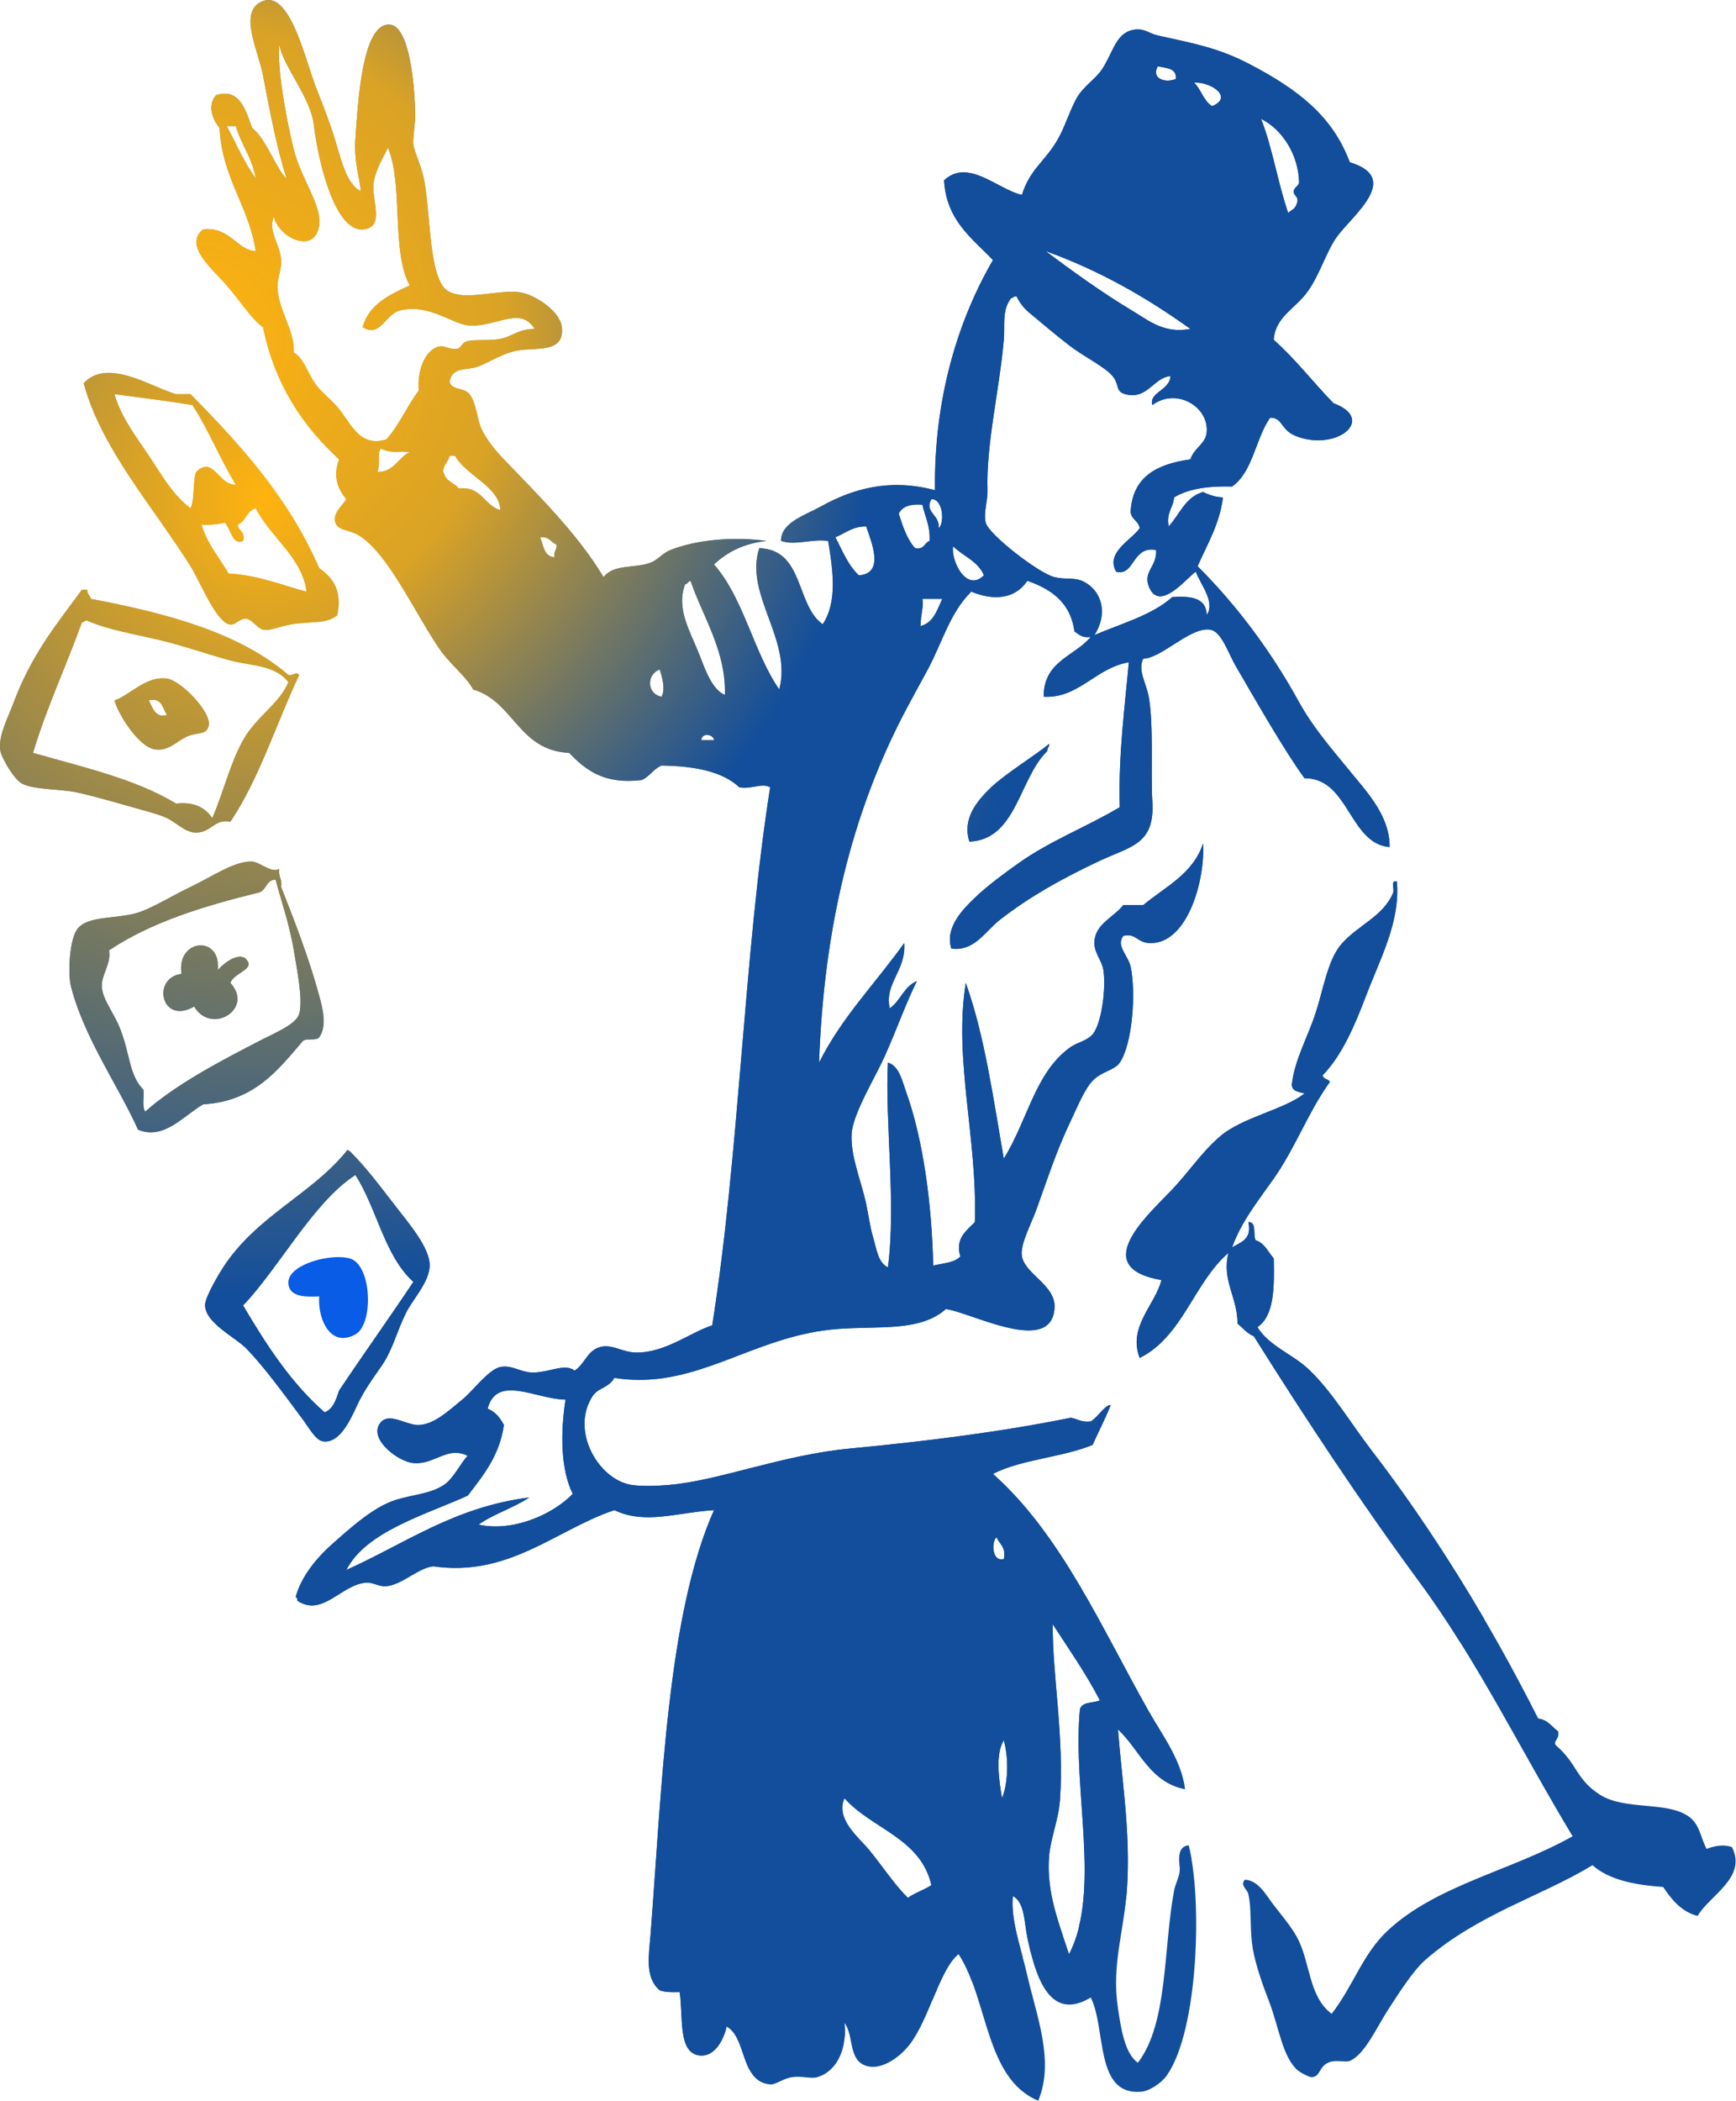 <?xml version="1.0" encoding="UTF-8" standalone="no"?><!DOCTYPE svg PUBLIC "-//W3C//DTD SVG 1.1//EN" "http://www.w3.org/Graphics/SVG/1.1/DTD/svg11.dtd"><svg width="100%" height="100%" viewBox="0 0 1548 1873" version="1.1" xmlns="http://www.w3.org/2000/svg" xmlns:xlink="http://www.w3.org/1999/xlink" xml:space="preserve" xmlns:serif="http://www.serif.com/" style="fill-rule:evenodd;clip-rule:evenodd;stroke-linejoin:round;stroke-miterlimit:2;"><g><path d="M935.49,663.13c-10.238,8.979 -38.671,26.354 -51.667,38.763c-13.483,12.841 -25.879,28.741 -19.392,48.429c42.084,-1.659 44.363,-56.713 69.459,-80.742c-0.217,-2.9 1.987,-3.408 1.6,-6.45Z" style="fill:#124e9c;"/><path d="M273.277,527.464c-17.746,-4.388 -43.133,-14.938 -69.429,-16.163c-8.375,-14.271 -18.954,-26.262 -24.225,-43.621c8.029,0.5 14.825,-0.246 21,-1.612c4.963,5.104 6.763,20.725 16.133,16.179c2.296,-8.75 -4.345,-8.579 -4.812,-14.567c7.417,-2.775 7.883,-12.529 16.137,-14.516c13.042,25.75 41.817,44.27 45.196,74.3Zm-101.725,-166.363c14.521,22.075 24.759,48.442 38.75,71.058c-6.208,0.205 -10.621,-3.887 -14.65,-7.975c-6.171,-6.271 -11.433,-12.537 -20.887,-3.345c-2.963,9.429 -1.009,23.779 -4.859,32.325c-15.912,-11.913 -25.962,-30.138 -37.116,-46.846c-11.075,-16.596 -24.742,-34 -30.7,-54.913c23.204,3.15 46.82,5.942 69.462,9.696Zm-96.917,-19.404c15.821,58.571 61.642,109.587 95.271,163.133c8.038,12.721 21.717,47.559 33.942,51.704c3.2,1.075 5.579,-0.608 8.154,-2.295c2.279,-1.496 4.713,-2.992 8.009,-2.559c4.437,0.588 10.271,8.934 14.533,9.675c6.75,1.213 14.025,-2.896 25.846,-4.821c17.637,-2.854 30.666,0 40.375,-8.066c4.404,-22.167 -3.629,-33.105 -16.163,-42.004c-27.204,-62.7 -70.062,-109.763 -114.696,-155.059l-12.87,0c-22.276,-6.283 -61.18,-32.821 -82.401,-9.708Z" style="fill:url(#_Radial1);"/><path d="M73.023,554.918c2.05,-0.092 2.233,-2.092 4.858,-1.625c17.496,8.079 43.263,12.208 66.217,17.758c20.754,5.042 41.85,12.55 61.367,17.779c18.008,4.854 40.187,3.875 51.666,19.375c-7.833,19.046 -28.683,30.758 -40.375,51.667c-11.779,21.112 -17.283,46.025 -27.458,69.479c-6.217,-8.875 -15.388,-14.754 -32.262,-12.921c-35.834,-21.796 -82.801,-32.437 -127.617,-45.233c12.35,-40.921 29.521,-77.079 43.604,-116.279Zm132.442,177.641c25.733,-38.312 40.762,-87.346 61.362,-130.825c-2.016,-2.112 -3.271,-1.375 -5.062,-0.641c-1.184,0.487 -2.604,0.975 -4.634,0.641c-43.662,-37.6 -107.666,-54.895 -176.041,-67.816c-0.684,-3.071 -3.475,-4.067 -3.209,-8.084l-4.858,0c-23.921,32.529 -44.829,57.642 -61.379,101.775c-5.35,14.267 -13.463,28.959 -11.279,41.971c0.933,5.759 12.025,25.3 19.362,29.071c11.263,5.771 34.125,4.45 50.071,8.067c20.675,4.729 42.254,11.32 59.75,16.15c5.896,1.625 14.054,3.937 19.388,6.483c7.85,3.754 16.475,12.996 25.829,12.921c14.1,-0.142 16.146,-12.471 30.7,-9.713Z" style="fill:url(#_Radial2);"/><path d="M148.936,637.289c-9.401,3.379 -12.967,-5.601 -16.146,-12.938c12.304,-2.604 11.9,7.508 16.146,12.938Zm-46.846,-12.938c2.825,11.492 20.946,40.962 35.554,43.633c12.567,2.284 19.996,-7.416 29.054,-11.308c10.546,-4.558 17.25,-0.883 19.387,-9.692c2.871,-11.854 -24.799,-40.362 -37.149,-42.008c-19.234,-2.575 -33.717,15.467 -46.846,19.375Z" style="fill:url(#_Radial3);"/><path d="M261.985,847.239c3.013,18.116 8.284,43.991 4.842,56.537c-2.45,9.092 -20.696,16.679 -32.283,22.6c-39.475,20.217 -77.85,40.613 -104.996,64.625c-3.1,-3.908 -1.008,-12.983 -1.613,-19.392c-13.033,-13.246 -11.82,-31.887 -21.004,-54.925c-5.675,-14.287 -15.712,-25.891 -16.133,-37.15c-0.417,-10.904 8.442,-20.058 6.454,-32.295c37.042,-24.884 84.288,-39.542 134.054,-51.671c6.484,-2.125 5.863,-11.371 14.517,-11.309c4.404,17.792 12.1,38.454 16.162,62.98Zm-138.891,159.891c23.033,9.638 40.488,-12.533 58.137,-22.6c45.684,-2.762 66.484,-30.429 88.855,-56.521c3.225,-2.687 11.975,0.138 14.516,-3.216c7.325,-10.375 3.042,-25.792 0,-37.179c-8.717,-32.463 -22.725,-68.655 -33.908,-96.9c1.117,-7.059 -2.763,-9.092 -1.625,-16.151c-6.579,4.455 -17.517,-6.091 -24.25,-6.45c-15.417,-0.837 -36.421,13.88 -54.913,22.601c-17.837,8.454 -36.958,20.958 -51.65,24.229c-19.437,4.329 -42.345,1.937 -50.087,14.533c-6.421,10.5 -7.633,39.029 -4.858,50.058c11.608,45.65 42.783,89.438 59.783,127.596Z" style="fill:url(#_Radial4);"/><path d="M1245.62,785.876c-5.85,-1.537 -2.263,6.371 -3.225,9.692c-8.625,21.671 -32.234,29.316 -46.834,46.816c-11.862,14.221 -15.729,40.7 -22.629,61.392c-7.291,21.842 -18.566,41.433 -21.004,62.996c0.046,6.408 6.3,6.608 11.325,8.079c-18.583,14.687 -55.933,21.204 -75.917,38.767c-17.154,15.029 -26.695,30.866 -43.616,48.425c-22.429,23.316 -72.084,68.083 -8.067,79.158c-5.571,22.242 -30.137,41.508 -19.387,69.446c38.437,-19.158 48.208,-66.996 79.154,-93.679c-6.267,24.508 8.187,39.529 8.066,63.012c4.73,3.858 8.392,8.825 14.534,11.292c46.754,74.408 95.241,147.858 146.958,218.05c52.35,70.979 90.65,150.462 137.308,227.725c-54.304,30.667 -121.266,43.45 -164.762,83.996c-22.617,21.091 -30.375,48.8 -50.075,74.3c-20.663,-15.354 -18.892,-45.788 -30.667,-67.846c-5.258,-9.833 -14.191,-20.292 -20.987,-29.088c-6.575,-8.437 -13.617,-22.287 -25.859,-22.612c-4.233,5.4 2.159,8.158 3.23,12.933c2.866,12.813 1.35,26.713 3.241,43.604c1.488,13.404 7.692,32.671 14.534,50.075c9.45,24.042 12.208,50.642 25.841,62.975c2.654,2.421 10.829,6.592 12.892,6.471c7.817,-0.437 6.175,-8.933 14.567,-12.925c3.608,-1.716 8.195,-1.5 12.166,-1.271c2.971,0.163 5.6,0.325 7.209,-0.325c13.308,-5.491 24.35,-30.558 33.908,-45.216c10.329,-15.871 22.708,-35.554 33.937,-45.234c47.188,-40.812 102.796,-56.195 148.571,-83.995c14.567,12.908 37.288,17.637 63.009,19.375c7.57,11.258 15.854,21.825 30.683,25.858c10.642,-18.304 44.408,-34.267 30.696,-61.379c-8.067,-2.838 -15.775,-0.992 -22.629,1.596c-5.367,-9.88 -5.988,-22.059 -16.15,-29.055c-19.884,-13.729 -56.696,-4.991 -79.155,-19.387c-21.25,-13.663 -20.041,-27.538 -38.733,-43.604c-3.679,-3.879 3.538,-5.959 1.6,-12.921c-5.679,-4.017 -9.062,-10.317 -17.746,-11.321c-42.316,-83.921 -92.358,-165.854 -148.604,-239.042c-18.925,-24.629 -35.754,-53.291 -56.542,-72.67c-14.237,-13.321 -34.62,-20.18 -45.2,-37.15c15.08,-10.205 15.125,-35.459 14.534,-61.363c-5.117,-5.662 -7.988,-13.554 -16.163,-16.15c-2.558,-4.996 1.304,-16.379 -6.466,-16.146c3.412,15.775 -6.967,17.792 -14.534,22.6c8.313,-23.296 23.671,-42.112 37.163,-61.362c18.925,-27.038 29.891,-57.209 48.446,-83.996c4.7,-4.659 -4.392,-3.8 -4.859,-8.083c17.192,-17.763 28.45,-43.834 38.784,-71.075c12.345,-32.559 30.587,-65.705 27.454,-101.738Z" style="fill:url(#_Radial5);"/><path d="M161.873,868.255c-26.896,3.338 -18.304,46.104 11.296,29.054c14.887,25.592 53.608,2.467 32.296,-20.987c2.433,-7.817 17.746,-11.308 16.145,-17.775c-5.228,-13.046 -22.383,-0.046 -27.454,6.467c3.538,-31.721 -37.087,-28.355 -32.283,3.241Z" style="fill:url(#_Radial6);"/><path d="M316.915,1047.52c19.125,29.862 25.95,72.042 51.666,95.308c-21.716,32.634 -44.441,64.292 -66.2,96.888c-2.733,8.029 -5.121,16.408 -12.925,19.404c-29.891,-26.092 -51.916,-60.096 -72.7,-95.304c31.442,-32.638 62.855,-92.404 100.159,-116.296Zm-4.855,-21c-1.445,-1.009 -2.899,-1.954 -3.229,-0c-32.012,39.029 -79.854,57.362 -109.82,103.371c-3.167,4.821 -16.425,26.741 -16.179,33.925c0.603,16.021 27.099,28.325 37.179,38.75c15.604,16.22 32.575,39.425 50.075,62.991c5.395,7.292 11.337,18.35 17.741,19.388c14.709,2.354 24.138,-18.104 30.713,-32.296c7.712,-16.692 19.516,-30.946 24.216,-38.779c8.363,-13.854 11.184,-27.067 19.371,-43.588c5.929,-11.945 20.809,-27.437 21.004,-42.004c0.205,-15.608 -17.899,-36.796 -30.696,-53.3c-16.304,-21.046 -26.662,-34.871 -40.375,-48.458Z" style="fill:url(#_Radial7);"/><path d="M830.519,1680.65c-6.45,4.313 -14.763,6.779 -20.983,11.321c-11.93,-11.817 -22.184,-27.533 -33.925,-42.004c-9.942,-12.238 -30.7,-27.654 -22.617,-46.846c24.258,27.425 67.987,35.412 77.525,77.529Zm62.979,-77.529c-2.587,-15.492 -6.283,-39.075 1.613,-51.667c4.283,15.342 4.112,37.767 -1.613,51.667Zm87.238,-87.221c-5.925,2.683 -16.225,1.042 -17.775,8.079c-6.921,71.525 19.141,161.838 -9.68,218.05c-8.066,-24.925 -20.537,-54.216 -17.791,-87.208c1.412,-16.458 8.483,-32.867 9.691,-50.088c3.975,-55.204 -7.037,-113.962 -6.437,-156.666c14.383,22.225 29.554,43.666 41.992,67.833Zm-85.625,-125.958c-11.2,2.795 -10.888,-16.425 -6.45,-19.404c2.512,6.099 8.654,8.595 6.45,19.404Zm-390.83,-142.146c-4.529,29.179 -4.454,62.325 6.45,83.996c-17.246,17.946 -52.675,34.296 -84.012,27.437c13.529,-9.616 31.396,-14.904 45.233,-24.208c-67.316,8.604 -110.629,41.179 -163.121,64.617c17.559,-34.138 68.842,-48.534 108.225,-66.234c13.763,-17.975 28.217,-35.287 32.313,-62.975c-3.383,-6.333 -7.633,-11.787 -14.55,-14.571c8.158,-30.9 42.908,-8.466 69.462,-8.062Zm132.421,-587.925l-11.308,-0c0.187,-6.996 10.829,-5.413 11.308,-0Zm-46.829,-38.733c-13.342,-2.526 -13.433,-20.105 -1.612,-24.23c2,6.067 5.458,17.467 1.612,24.23Zm230.938,-63.009c0.325,-12.158 3.1,-17.466 1.645,-24.212l17.746,-0c-4.625,9.895 -7.741,21.341 -19.391,24.212Zm-174.413,61.379c-11.187,-4.529 -17.233,-21.591 -22.617,-35.521c-8.112,-20.97 -21.079,-40.625 -12.904,-63.008c2.292,-0.387 2.729,-2.654 4.838,-3.212c11.012,32.095 31.891,62.825 30.683,101.741Zm230.983,-106.595c-15.9,15.745 -29.641,-13.621 -27.47,-25.859c8.966,8.813 22.275,13.263 27.47,25.859Zm-381.166,-27.455c0.775,5.104 -2.929,5.709 -1.646,11.309c-9.725,-0.513 -9.833,-10.625 -12.938,-17.779c8.084,-1.038 9.525,4.499 14.584,6.47Zm276.166,-16.146c4.517,13.617 16.909,41.942 -6.479,43.601c-9.587,-8.717 -14.646,-21.934 -20.991,-33.925c8.845,-3.517 15.066,-9.676 27.47,-9.676Zm50.075,-19.391c2.325,10.596 7.163,18.691 6.455,32.325c-4.78,1.675 -4.763,8.175 -12.938,6.437c-7.167,-7.895 -10.875,-19.25 -14.537,-30.679c3.07,-6.625 10.566,-8.842 21.02,-8.083Zm14.517,21.004c1.675,-11.746 -13.217,-14.258 -6.454,-25.829c10.271,-0.838 12.071,21.204 6.454,25.829Zm-427.996,-35.542c-3.65,-5.008 -11.154,-6.091 -12.921,-12.92c-3.445,-5.009 3.863,-10.467 4.855,-16.146l4.837,-0c10.05,17.979 39.896,27.596 40.362,48.458c-14.658,-4.204 -16.287,-21.404 -37.133,-19.392Zm-43.621,-32.291c-10.7,4.933 -13.558,17.666 -29.07,17.746c3.2,-4.871 -0.201,-16.338 3.258,-20.971c6.867,3.262 11.279,3.07 16.2,2.883c2.846,-0.108 5.858,-0.217 9.612,0.342Zm552.405,-124.359c9.583,7.85 22.258,18.892 35.52,29.067c13.992,10.767 31.488,18.833 38.763,27.458c6.375,7.538 2.279,13.696 11.292,16.146c19.75,5.4 25.3,-14.908 40.379,-16.146c-0.421,12.75 -19.546,14.58 -16.146,25.842c21.483,-15.896 50.517,1.488 48.442,24.213c-0.934,10.75 -11.017,13.466 -14.521,24.229c-29.3,4.095 -51.7,15.062 -53.3,46.845c0.621,6.888 7.137,7.913 8.071,14.538c-7.45,10.654 -30.684,21.654 -20.992,38.762c8.383,2.155 11.875,-3.75 16.021,-9.649c4.087,-5.83 8.812,-11.659 19.504,-9.726c1.317,14.534 -11.496,18.863 -6.471,32.296c9.213,24.538 34.592,-8.329 42.008,-12.921c3.659,10.767 17.809,26.805 9.68,38.78c-0.188,-15.45 -13.93,-17.313 -30.7,-16.163c-18.18,16.283 -45.342,23.546 -69.413,33.892c13.621,-21.438 4.621,-41.896 -11.325,-48.429c-7.383,-3.038 -14.425,-0.85 -24.229,-3.238c-14.396,-3.508 -58.775,-38.237 -61.363,-48.462c-2.204,-8.642 1.892,-19.9 1.596,-29.067c-1.287,-41.292 10.504,-88.633 14.534,-134.054c1.212,-13.492 -1.967,-26.013 6.483,-37.15c2.05,-0.075 2.237,-2.063 4.842,-1.596c2.854,5.721 6.575,10.654 11.325,14.533Zm143.729,14.521c-23.546,4.25 -36.45,-7 -51.7,-16.15c-27.534,-16.521 -54.059,-35.816 -77.513,-53.296c48.709,17.496 90.65,41.788 129.213,69.446Zm-851.188,-180.9c4.808,16.738 14.721,28.354 17.779,46.846c-10.083,-14.129 -17.575,-30.883 -25.845,-46.846l8.066,0Zm948.088,50.088c0.079,2.979 -4.604,4.825 -4.854,8.066c-0.292,3.909 4.591,4.467 3.241,9.696c-1.691,6.559 -4.308,6.096 -8.062,9.663c-9.325,-26.742 -13.992,-58.121 -24.246,-83.95c19.667,9.912 33.379,32.683 33.921,56.525Zm-77.542,-67.834c-7.737,-4.637 -9.771,-14.979 -16.129,-21.016c16.333,-0.513 34.929,13.479 16.129,21.016Zm-32.279,-24.241c-9.925,4.066 -22.229,-0.496 -16.15,-11.292c7.354,1.767 16.971,1.35 16.15,11.292Zm-768.804,40.391c4.716,38.654 20.379,97.617 45.212,93.675c17.984,-2.87 6.583,-25.425 8.084,-40.362c1.212,-12.084 9.575,-25.471 12.904,-32.325c13.917,33.504 2.7,92.062 19.391,122.758c-18.037,8.346 -36.22,16.521 -41.987,37.15c15.354,9.709 20.287,-10.95 32.312,-14.55c24.813,-7.446 47.634,11.542 61.375,12.921c8.817,0.892 17.263,-1.133 25.075,-3.158c14.167,-3.671 26.246,-7.342 34.663,6.387c-12.779,-0.142 -19.654,5.846 -27.425,8.063c-11.771,3.429 -26.713,0.483 -33.942,3.258c-3.504,1.35 -4.371,5.908 -8.062,6.438c-3.067,0.45 -5.692,-0.313 -8.209,-1.076c-3.133,-0.95 -6.104,-1.9 -9.554,-0.508c-11.183,4.471 -17.637,21.284 -16.179,38.734c-10.454,13.791 -17.404,31.041 -29.038,43.62c-24.383,7.384 -31.52,-15.095 -43.62,-29.083c-7.1,-8.175 -15.446,-13.792 -21,-22.604c-6.659,-10.5 -9.433,-21.079 -17.78,-25.842c0.992,-19.512 -14.054,-38.112 -14.516,-58.15c-0.204,-8.316 3.75,-16.429 3.225,-24.233c-1.025,-14.733 -12.112,-25.763 -6.488,-38.763c4.238,18.909 36.271,34.205 40.396,8.084c2.825,-17.763 -15.975,-41.2 -22.617,-67.834c-7.241,-29.054 -14.983,-73.229 -12.916,-93.675c3.142,19.096 27.716,46.83 30.696,71.075Zm-24.234,48.442c-9.754,-9.075 -17.37,-34.296 -30.712,-45.217c-5.458,-14.225 -10.579,-36.358 -32.263,-29.066c-7.633,8.933 -3.258,21.683 3.229,29.066c2.326,45.046 25.842,68.875 32.296,109.825c-7.458,0.059 -13.054,-4.871 -19.383,-9.8c-7.05,-5.487 -15.008,-10.975 -27.467,-9.575c-18.195,14.271 8.813,35.863 21.005,50.071c13.4,15.621 21.995,29.921 32.308,37.15c10.538,51.363 35.554,88.234 67.837,117.888c-5.679,14.629 -1.304,26.341 6.45,35.554c-3.704,6.033 -12.349,12.083 -9.712,20.971c2.05,6.875 13.096,6.375 21.004,11.308c25.921,16.179 48.321,66.392 71.075,100.146c10.129,15 24.104,24.85 30.713,37.133c36.516,10.842 40.3,54.463 85.579,56.542c14.566,15.058 30.883,28.342 64.608,24.246c7.258,-2.98 10.513,-9.946 17.775,-12.938c29.163,0.434 54.138,5.088 69.433,19.388c4.709,0.912 9.13,0.183 13.259,-0.542c5.208,-0.921 9.946,-1.837 14.191,0.542c-23.391,147.254 -27.425,327.904 -51.666,479.666c-19.592,6.317 -41.942,24.604 -67.834,24.246c-12.5,-0.171 -21.562,-7.941 -32.308,-4.837c-11.604,3.333 -13.592,15.466 -22.604,20.987c-5.634,-4.45 -13.167,-2.487 -21.804,-0.525c-5.304,1.209 -11.021,2.413 -16.971,2.134c-9.554,-0.43 -17.313,-6.867 -27.459,-4.855c-10.329,2.08 -24.878,21.796 -33.908,29.088c-11.729,9.433 -24.616,22.058 -38.779,22.633c-3.983,0.142 -8.575,-1.391 -13.179,-2.925c-8.8,-2.933 -17.638,-5.866 -22.342,2.925c-7.462,13.9 17.529,32.713 30.679,33.904c7.942,0.721 14.525,-1.887 20.838,-4.495c8.754,-3.617 16.996,-7.234 27.637,-1.967c-5.971,5.904 -12.42,20.037 -21,25.842c-14.241,9.595 -33.087,8.591 -50.091,16.145c-17.434,7.771 -34.742,23.513 -48.425,35.521c-14.55,12.784 -28.604,29.3 -33.938,48.475c1.567,0.029 1.267,1.983 1.642,3.225c22.429,14.904 39.075,-14.583 61.366,-16.133c2.838,-0.213 5.767,0.7 8.705,1.617c3.037,0.945 6.091,1.895 9.07,1.595c14.755,-1.533 27.921,-16.129 41.976,-17.775c67.662,9.925 110.07,-33.029 161.508,-50.07c27.625,13.229 56.058,1.95 88.833,-0c-41.541,93.008 -46.475,247.349 -56.541,377.941c-1.375,17.959 -5.538,38.746 8.1,50.084c4.512,1.908 11.137,1.787 17.775,1.616c3.412,21.467 -1.892,54.184 17.745,56.538c12.255,1.466 20.817,-11.425 24.23,-25.854c18.058,10.004 11.991,49.37 38.745,51.679c4.888,0.421 11.405,-5.238 19.392,-6.463c4.271,-0.662 8.421,-0.296 12.192,0.067c4.008,0.387 7.587,0.779 10.425,-0.067c17.808,-5.321 26.833,-25.687 24.229,-48.441c8.75,10.037 2.496,34.65 20.987,38.741c13.9,3.092 29.488,-9.487 37.15,-19.371c17.467,-22.52 26.805,-67.32 43.621,-80.754c26.588,40.688 23.575,111.004 71.042,130.825c14.704,-35.162 -1.333,-75.075 -9.679,-111.45c-5.771,-25.221 -15.017,-49.408 -12.938,-71.058c10.734,5.675 10.05,23.325 12.938,37.15c6.329,30.167 18.275,76.671 56.525,53.296c13.975,27.921 3.321,87.904 45.233,83.996c7.042,-0.651 17.575,-7.38 22.613,-14.563c28.591,-40.596 31.583,-159.337 19.358,-205.1c-12.283,2.004 -6.792,16.463 -8.063,24.217c-0.87,5.383 -3.816,10.671 -4.841,16.146c-9.679,51.887 -5.396,118.82 -32.296,153.441c-11.85,-8.033 -15.263,-31.846 -17.746,-48.441c-5.908,-39.075 5.446,-68.5 8.038,-106.596c3.333,-48.567 -4.438,-96.096 -8.038,-142.15c19.421,18.258 28.325,47.062 59.738,53.3c-3.334,-25.996 -19.888,-47.529 -32.313,-69.43c-41.65,-73.545 -77.804,-157.337 -138.892,-211.599c25.084,-12.951 61.8,-14.721 88.838,-25.842c5.321,-11.896 11.275,-23.158 16.15,-35.521c-5.154,-0.342 -11.325,10.888 -17.779,14.517c-8.159,1.166 -11.788,-2.184 -17.763,-3.225c-60.108,12.196 -126.108,20.741 -197.046,27.458c-60.058,5.708 -115.279,28.154 -159.891,32.313c-13.188,1.237 -27.517,1.437 -35.538,-0c-29.225,-5.263 -53.958,-48.555 -33.925,-79.146c4.904,-7.463 13.792,-6.854 19.392,-16.142c73.304,11.567 122.742,-37.758 198.671,-43.604c37.446,-2.888 73.912,2.637 96.921,-17.779c22.025,2.729 95.083,42.475 96.883,-1.613c0.808,-19.579 -26.058,-29.362 -29.067,-45.233c-1.954,-10.375 7.754,-27.813 12.934,-41.988c10.254,-28.262 17.575,-51.7 30.666,-79.158c5.696,-11.917 12.271,-28.183 19.392,-35.525c8.358,-8.654 19.558,-9.254 24.212,-16.146c11.513,-16.904 14.567,-62.912 9.709,-85.592c-2.109,-9.787 -13.429,-18.77 -6.467,-27.47c11.775,-2.638 11.867,6.341 24.213,6.466c32.608,0.342 48.741,-54.941 46.845,-88.833c-8.87,27.192 -33.629,38.529 -53.295,54.908l-17.763,0c-9.058,11.296 -24.525,16.521 -25.825,32.313c-0.837,9.85 6.775,16.954 8.05,25.842c2.171,15.141 -1.008,43.17 -8.05,54.9c-4.962,8.233 -14.396,8.404 -22.617,14.545c-30.387,22.725 -36.512,63.179 -58.17,98.53c-9.463,-54.026 -17.125,-109.93 -33.909,-156.667c-11.012,68.158 10.534,138.317 8.067,213.208c-7.663,7.913 -17.746,14.584 -12.892,30.667c-5.146,5.629 -15.587,5.991 -24.241,8.083c-1.196,-55.567 -9.092,-113.096 -24.23,-155.058c-3.258,-9.013 -6.112,-23.142 -16.15,-25.842c-2.683,53.284 7.496,126.004 0,182.513c-9.008,-4.329 -10.25,-17.079 -12.92,-25.842c-3.071,-10.021 -4.25,-20.383 -6.455,-30.7c-4.4,-20.413 -14.3,-43.229 -12.933,-62.979c1.225,-17.709 21,-49.9 29.067,-67.846c11.029,-24.462 19.329,-48.271 29.083,-67.833c-11.525,4.637 -14.596,17.746 -24.212,24.246c-5.009,-22.23 14.8,-33.646 12.904,-58.155c-25.313,35.554 -55.684,66.005 -75.913,106.596c4.25,-122.075 30.096,-222.512 74.3,-308.462c7.246,-14.117 15.359,-28.434 22.617,-42.009c13.342,-24.941 19.575,-50.27 38.767,-69.445c20.675,8.487 39.258,6.358 50.054,-9.696c21.529,7.541 38.608,19.545 42.004,45.216c3.925,2.53 6.887,6.021 14.521,4.842c-14.396,17.358 -42.067,21.467 -42.004,53.313c31.179,1.783 46.22,-25.7 75.941,-30.696c-3.191,36.204 -9.491,83.046 -8.096,129.212c-28.479,17.046 -62.17,29.888 -90.433,50.054c-12.004,8.58 -26.975,19.359 -38.779,30.684c-10.704,10.316 -26.833,26.445 -20.971,45.246c20.446,2.962 30.108,-15.384 43.604,-25.842c25.484,-19.775 53.267,-35.6 87.221,-51.684c28.821,-13.683 50.725,-14.737 48.446,-53.312c-1.571,-26.342 1.333,-67.758 -3.246,-93.662c-2.092,-12.005 -10.158,-23.792 -4.837,-33.938c16.287,-0.233 42.162,-28.7 59.75,-25.846c9.991,1.629 16.054,21.054 22.616,32.329c18.334,31.442 43.338,75.4 61.396,100.125c39.65,-0.308 39.771,58.375 75.9,61.367c0.229,-27.563 -19.871,-48.675 -35.537,-67.833c-16.475,-20.15 -32.825,-38.825 -45.221,-61.363c-24.896,-45.279 -55.113,-85.875 -90.446,-121.15c8.437,-19.541 19.312,-36.667 22.617,-61.362c-6.392,-0.355 -10.984,-1.596 -17.78,-4.854c-15.975,4.499 -20.8,20.133 -30.679,30.699c-2.296,-12.537 4.079,-16.366 4.838,-25.845c12.704,-7.771 30.575,-10.346 51.687,-9.696c18.688,-13.075 20.863,-42.654 33.938,-61.379c11.291,-0.246 9.15,10.675 22.583,16.15c35.929,14.704 72.846,-14.6 33.942,-29.071c-18.088,-18.534 -33.863,-39.338 -53.3,-56.525c1.521,-20.954 19.187,-27.329 30.666,-43.6c10.659,-15.113 16.384,-35.538 25.842,-48.475c14.196,-19.329 57.8,-52.259 11.313,-66.192c-15.73,-42.208 -47.53,-65.5 -88.825,-87.233c-27.95,-14.688 -49.509,-18.538 -82.367,-25.825c-8.592,-1.908 -12.346,-7.154 -22.629,-4.858c-15.125,3.366 -17.45,20.845 -27.454,35.537c-5.68,8.362 -16.771,15 -22.6,25.842c-6.363,11.85 -10.021,24.6 -16.167,35.52c-11.242,20.088 -25.063,26.742 -32.292,50.105c-21.516,-4.779 -48.071,-33.15 -69.462,-12.954c2.171,36.033 25.004,51.454 43.616,71.058c-31.333,53.921 -52.77,123.925 -51.683,205.129c-39.154,-10.379 -71.792,-2.142 -101.758,14.533c-14.271,7.959 -35.767,14.334 -35.521,30.713c7.2,2.446 14.696,1.517 22.633,0.587c6.159,-0.72 12.579,-1.441 19.342,-0.587c4.579,27.191 8.158,54.85 -4.838,74.287c-24.2,-17.25 -16.475,-66.437 -56.529,-67.85c-13.679,40.938 29.6,81.625 17.779,125.971c-23.05,-33.475 -31.645,-81.421 -58.154,-111.437c11.679,-10.934 26.417,-18.784 46.846,-20.971c-28.771,-3.8 -60.854,-1.596 -85.608,8.066c-7.138,2.78 -11.417,8.921 -17.779,11.309c-14.267,5.321 -32.867,0.991 -41.959,12.908c-22.692,-38.129 -57.967,-72.846 -88.833,-104.987c-7.913,-8.221 -14.492,-16.488 -19.388,-25.842c-4.779,-9.104 -4.75,-23.779 -11.325,-32.296c-4.75,-6.187 -16.258,-3.225 -17.745,-11.308c2.483,-13.217 15.57,-9.988 24.216,-12.921c10.484,-3.567 21.479,-11.696 35.517,-14.533c16.429,-3.317 43.017,2.962 40.375,-20.988c-1.517,-14.054 -22.925,-28.046 -35.517,-30.696c-8,-1.683 -18.329,-0.47 -28.75,0.738c-14.191,1.65 -28.562,3.3 -37.487,-2.35c-16.971,-10.796 -15.184,-68.317 -20.988,-98.533c-2.712,-14.117 -8.796,-24.68 -9.696,-32.309c-0.558,-4.717 1.634,-19.717 1.634,-24.216c0.012,-23.125 -4.142,-81.03 -22.634,-82.367c-24.787,-1.779 -28.387,70.067 -30.666,101.741c-1.459,20.196 3.8,34.638 4.837,46.846c-14.162,-7.195 -17.775,-30.866 -25.841,-54.912c-4.421,-13.167 -9.634,-25.996 -14.534,-38.763c-9.462,-24.662 -22.883,-84.987 -46.833,-75.912c-22.908,8.654 -4.138,44.071 -0,66.217c6.204,33.287 12.875,66.466 20.987,92.062Z" style="fill:url(#_Radial8);"/><path d="M237.102,561.576c6.079,-0 12.942,-3.358 23.288,-5.042c17.637,-2.854 30.666,0 40.375,-8.066c4.404,-22.167 -3.629,-33.105 -16.163,-42.004c-27.204,-62.7 -70.062,-109.763 -114.696,-155.059l-12.87,0c-15.742,-4.437 -39.788,-18.996 -60.03,-18.996c-8.4,0 -16.145,2.505 -22.371,9.288c15.821,58.571 61.642,109.587 95.271,163.133c8.038,12.721 21.717,47.559 33.942,51.704c0.7,0.234 1.363,0.338 1.992,0.338c2.258,-0 4.15,-1.317 6.162,-2.633c2.009,-1.317 4.138,-2.634 6.867,-2.634c0.371,0 0.75,0.021 1.142,0.075c4.437,0.588 10.271,8.934 14.533,9.675c0.842,0.154 1.696,0.221 2.558,0.221Zm-9.021,-108.412c13.042,25.75 41.817,44.27 45.196,74.3c-17.746,-4.388 -43.133,-14.938 -69.429,-16.163c-8.375,-14.271 -18.954,-26.262 -24.225,-43.621c1.696,0.108 3.337,0.159 4.929,0.159c5.946,-0 11.2,-0.692 16.071,-1.771c4.346,4.47 6.267,16.996 12.963,17c0.954,-0 2.004,-0.254 3.17,-0.821c2.296,-8.75 -4.345,-8.579 -4.812,-14.567c7.417,-2.775 7.883,-12.529 16.137,-14.516Zm-44.429,-36.963c-2.575,0 -5.454,1.296 -8.887,4.638c-2.963,9.429 -1.009,23.779 -4.859,32.325c-15.912,-11.913 -25.962,-30.138 -37.116,-46.846c-11.075,-16.596 -24.742,-34 -30.7,-54.913c23.204,3.15 46.82,5.942 69.462,9.696c14.521,22.075 24.759,48.442 38.75,71.058c-0.146,0.005 -0.296,0.009 -0.441,0.009c-5.979,-0 -10.275,-3.992 -14.209,-7.984c-3.929,-3.991 -7.491,-7.983 -12,-7.983Z" style="fill:url(#_Radial9);"/><path d="M174.648,742.272l0.117,-0c12.683,-0.129 15.612,-10.113 26.662,-10.113c1.234,0 2.571,0.125 4.038,0.4c25.733,-38.312 40.762,-87.346 61.362,-130.825c-0.991,-1.037 -1.8,-1.387 -2.575,-1.387c-0.804,-0 -1.575,0.375 -2.487,0.746c-0.913,0.375 -1.963,0.75 -3.325,0.75c-0.409,-0 -0.842,-0.034 -1.309,-0.109c-43.662,-37.6 -107.666,-54.895 -176.041,-67.816c-0.684,-3.071 -3.475,-4.067 -3.209,-8.084l-4.858,0c-23.921,32.529 -44.829,57.642 -61.379,101.775c-5.35,14.267 -13.463,28.959 -11.279,41.971c0.933,5.759 12.025,25.3 19.362,29.071c11.263,5.771 34.125,4.45 50.071,8.067c20.675,4.729 42.254,11.32 59.75,16.15c5.896,1.625 14.054,3.937 19.388,6.483c7.816,3.737 16.404,12.921 25.712,12.921Zm-97.512,-189.05c0.224,-0 0.47,0.021 0.745,0.071c17.496,8.079 43.263,12.208 66.217,17.758c20.754,5.042 41.85,12.55 61.367,17.779c18.008,4.854 40.187,3.875 51.666,19.375c-7.833,19.046 -28.683,30.758 -40.375,51.667c-11.779,21.112 -17.283,46.025 -27.458,69.479c-5.45,-7.779 -13.167,-13.258 -26.358,-13.258c-1.859,-0 -3.821,0.108 -5.904,0.337c-35.834,-21.796 -82.801,-32.437 -127.617,-45.233c12.35,-40.921 29.521,-77.079 43.604,-116.279c1.838,-0.084 2.175,-1.696 4.113,-1.696Z" style="fill:url(#_Radial10);"/><path d="M141.377,668.33c10.384,0 17.196,-8.162 25.321,-11.654c10.546,-4.558 17.25,-0.883 19.387,-9.692c2.871,-11.854 -24.799,-40.362 -37.149,-42.008c-1.271,-0.171 -2.525,-0.25 -3.755,-0.25c-17.391,0 -30.833,15.975 -43.091,19.625c2.825,11.492 20.946,40.962 35.554,43.633c1.296,0.238 2.537,0.346 3.733,0.346Zm-4.941,-44.4c8.625,0 8.725,8.529 12.5,13.359c-1.405,0.504 -2.68,0.733 -3.838,0.733c-6.617,-0 -9.604,-7.429 -12.308,-13.671c1.366,-0.287 2.571,-0.421 3.646,-0.421Z" style="fill:url(#_Radial11);"/><path d="M864.431,750.322c42.084,-1.659 44.363,-56.713 69.459,-80.742c-0.217,-2.9 1.987,-3.408 1.6,-6.45c-10.238,8.979 -38.671,26.354 -51.667,38.763c-13.483,12.841 -25.879,28.741 -19.392,48.429Z" style="fill:url(#_Radial12);"/><path d="M134.506,1009.5c17.63,0 32.109,-16.637 46.725,-24.975c45.684,-2.762 66.484,-30.429 88.855,-56.521c3.225,-2.687 11.975,0.138 14.516,-3.216c7.325,-10.375 3.042,-25.792 0,-37.179c-8.717,-32.463 -22.725,-68.655 -33.908,-96.9c1.117,-7.059 -2.763,-9.092 -1.625,-16.151c-1.146,0.776 -2.421,1.096 -3.784,1.096c-6.47,0 -14.899,-7.25 -20.466,-7.546c-0.421,-0.024 -0.85,-0.033 -1.283,-0.033c-15.284,0 -35.642,14.154 -53.63,22.634c-17.837,8.454 -36.958,20.958 -51.65,24.229c-19.437,4.329 -42.345,1.937 -50.087,14.533c-6.421,10.5 -7.633,39.029 -4.858,50.058c11.608,45.65 42.783,89.438 59.783,127.596c3.958,1.658 7.754,2.375 11.412,2.375Zm111.23,-225.246l0.087,0c4.404,17.792 12.1,38.454 16.162,62.98c3.013,18.116 8.284,43.991 4.842,56.537c-2.45,9.092 -20.696,16.679 -32.283,22.6c-39.475,20.217 -77.85,40.613 -104.996,64.625c-3.1,-3.908 -1.008,-12.983 -1.613,-19.392c-13.033,-13.246 -11.82,-31.887 -21.004,-54.925c-5.675,-14.287 -15.712,-25.891 -16.133,-37.15c-0.417,-10.904 8.442,-20.058 6.454,-32.295c37.042,-24.884 84.288,-39.542 134.054,-51.671c6.459,-2.117 5.867,-11.309 14.43,-11.309Z" style="fill:url(#_Radial13);"/><path d="M1302.32,1464.56c7.154,-6.937 14.237,-13.937 21.262,-21.004c-30.679,-52.608 -64.341,-103.391 -100.579,-150.546c-18.925,-24.629 -35.754,-53.291 -56.542,-72.67c-14.237,-13.321 -34.62,-20.18 -45.2,-37.15c15.08,-10.205 15.125,-35.459 14.534,-61.363c-5.117,-5.662 -7.988,-13.554 -16.163,-16.15c-2.533,-4.946 1.225,-16.15 -6.237,-16.15c-0.075,0 -0.15,0 -0.229,0.004c3.412,15.775 -6.967,17.792 -14.534,22.6c8.313,-23.296 23.671,-42.112 37.163,-61.362c18.925,-27.038 29.891,-57.209 48.446,-83.996c4.7,-4.659 -4.392,-3.8 -4.859,-8.083c17.192,-17.763 28.45,-43.834 38.784,-71.075c12.345,-32.559 30.587,-65.705 27.454,-101.738c-0.509,-0.133 -0.946,-0.196 -1.321,-0.196c-3.942,0 -1.025,6.858 -1.904,9.888c-8.625,21.671 -32.234,29.316 -46.834,46.816c-11.862,14.221 -15.729,40.7 -22.629,61.392c-7.291,21.842 -18.566,41.433 -21.004,62.996c0.046,6.408 6.3,6.608 11.325,8.079c-18.583,14.687 -55.933,21.204 -75.917,38.767c-17.154,15.029 -26.695,30.866 -43.616,48.425c-22.429,23.316 -72.084,68.083 -8.067,79.158c-5.571,22.242 -30.137,41.508 -19.387,69.446c38.437,-19.158 48.208,-66.996 79.154,-93.679c-6.267,24.508 8.187,39.529 8.066,63.012c4.73,3.858 8.392,8.825 14.534,11.292c46.754,74.408 95.241,147.858 146.958,218.05c13.221,17.925 25.55,36.4 37.342,55.237Z" style="fill:url(#_Radial14);"/><path d="M191.423,908.509c14.896,0 28.738,-16.016 14.042,-32.187c2.433,-7.817 17.746,-11.308 16.145,-17.775c-1.624,-4.054 -4.403,-5.596 -7.608,-5.596c-7.117,0 -16.35,7.575 -19.846,12.063c1.675,-15.034 -6.57,-22.188 -15.195,-22.188c-9.576,-0 -19.617,8.808 -17.088,25.429c-22.454,2.788 -20.171,33.05 -1.583,33.054c3.675,0 7.991,-1.183 12.879,-4c4.621,7.946 11.546,11.196 18.254,11.2Z" style="fill:url(#_Radial15);"/><path d="M290.14,1285.13c13.396,0 22.179,-19.05 28.4,-32.483c7.712,-16.692 19.516,-30.946 24.216,-38.779c8.363,-13.854 11.184,-27.067 19.371,-43.588c5.929,-11.945 20.809,-27.437 21.004,-42.004c0.205,-15.608 -17.899,-36.796 -30.696,-53.3c-16.304,-21.046 -26.662,-34.871 -40.375,-48.458c-0.829,-0.579 -1.666,-1.138 -2.287,-1.138c-0.458,0 -0.8,0.309 -0.942,1.138c-32.012,39.029 -79.854,57.362 -109.82,103.371c-3.167,4.821 -16.425,26.741 -16.179,33.925c0.603,16.021 27.099,28.325 37.179,38.75c15.604,16.22 32.575,39.425 50.075,62.991c5.395,7.292 11.337,18.35 17.741,19.388c0.788,0.125 1.559,0.187 2.313,0.187Zm26.775,-237.612c19.125,29.862 25.95,72.042 51.666,95.308c-21.716,32.634 -44.441,64.292 -66.2,96.888c-2.733,8.029 -5.121,16.408 -12.925,19.404c-29.891,-26.092 -51.916,-60.096 -72.7,-95.304c31.442,-32.638 62.855,-92.404 100.159,-116.296Z" style="fill:url(#_Radial16);"/><path d="M668.173,1844.91c28.721,-9.17 57.133,-19.137 85.133,-29.841c0.242,-3.771 0.142,-7.679 -0.312,-11.654c2.254,2.583 3.512,6.141 4.454,10.058c25.033,-9.646 49.754,-19.9 74.171,-30.746c7.167,-17.079 14.062,-33.45 23.133,-40.696c4.821,7.379 8.667,15.729 12.021,24.579c15.129,-7.158 30.188,-14.575 45.054,-22.183c-5.091,-19.079 -10.258,-37.337 -8.65,-54.079c10.734,5.675 10.05,23.325 12.938,37.15c0.871,4.158 1.85,8.629 2.991,13.179c9.609,-4.979 19.105,-10.021 28.6,-15.187c-7.12,-21.05 -14.375,-44.713 -12.216,-70.667c1.412,-16.458 8.483,-32.867 9.691,-50.088c3.975,-55.204 -7.037,-113.962 -6.437,-156.666c14.383,22.225 29.554,43.666 41.992,67.833c-5.925,2.683 -16.225,1.042 -17.775,8.079c-5.984,61.871 12.704,137.792 -0.792,193.546c14.112,-7.867 28.096,-15.933 41.942,-24.204c0.329,-3.092 0.608,-6.229 0.825,-9.429c3.333,-48.567 -4.438,-96.096 -8.038,-142.15c19.421,18.258 28.325,47.062 59.738,53.3c-3.334,-25.996 -19.888,-47.529 -32.313,-69.43c-41.65,-73.545 -77.804,-157.337 -138.892,-211.599c25.084,-12.951 61.8,-14.721 88.838,-25.842c5.321,-11.896 11.275,-23.158 16.15,-35.521c-0.079,-0.004 -0.158,-0.008 -0.233,-0.008c-5.105,-0 -11.192,10.95 -17.546,14.525c-1.179,0.171 -2.267,0.246 -3.279,0.246c-5.98,-0 -9.375,-2.58 -14.484,-3.471c-60.108,12.196 -126.108,20.741 -197.046,27.458c-60.058,5.708 -115.279,28.154 -159.891,32.313c-6.838,0.641 -13.984,1.004 -20.4,1.004c-5.954,-0 -11.279,-0.313 -15.138,-1.004c-29.225,-5.263 -53.958,-48.555 -33.925,-79.146c4.904,-7.463 13.792,-6.854 19.392,-16.142c7.646,1.204 15.033,1.75 22.217,1.75c61.691,-0 108.445,-40.117 176.454,-45.354c37.446,-2.888 73.912,2.637 96.921,-17.779c14.258,1.766 49.916,19.05 73.77,19.05c12.988,-0 22.48,-5.121 23.113,-20.663c0.808,-19.579 -26.058,-29.362 -29.067,-45.233c-1.954,-10.375 7.754,-27.813 12.934,-41.988c10.254,-28.262 17.575,-51.7 30.666,-79.158c5.696,-11.917 12.271,-28.183 19.392,-35.525c8.358,-8.654 19.558,-9.254 24.212,-16.146c11.513,-16.904 14.567,-62.912 9.709,-85.592c-2.109,-9.787 -13.429,-18.77 -6.467,-27.47c1.508,-0.338 2.821,-0.488 3.996,-0.488c8.004,0 9.45,6.846 20.217,6.954c0.1,0.005 0.2,0.005 0.3,0.005c32.408,-0 48.433,-55.05 46.545,-88.838c-8.87,27.192 -33.629,38.529 -53.295,54.908l-17.763,0c-9.058,11.296 -24.525,16.521 -25.825,32.313c-0.837,9.85 6.775,16.954 8.05,25.842c2.171,15.141 -1.008,43.17 -8.05,54.9c-4.962,8.233 -14.396,8.404 -22.617,14.545c-30.387,22.725 -36.512,63.179 -58.17,98.53c-9.463,-54.026 -17.125,-109.93 -33.909,-156.667c-11.012,68.158 10.534,138.317 8.067,213.208c-7.663,7.913 -17.746,14.584 -12.892,30.667c-5.146,5.629 -15.587,5.991 -24.241,8.083c-1.196,-55.567 -9.092,-113.096 -24.23,-155.058c-3.258,-9.013 -6.112,-23.142 -16.15,-25.842c-2.683,53.284 7.496,126.004 0,182.513c-9.008,-4.329 -10.25,-17.079 -12.92,-25.842c-3.071,-10.021 -4.25,-20.383 -6.455,-30.7c-4.4,-20.413 -14.3,-43.229 -12.933,-62.979c1.225,-17.709 21,-49.9 29.067,-67.846c11.029,-24.462 19.329,-48.271 29.083,-67.833c-11.525,4.637 -14.596,17.746 -24.212,24.246c-5.009,-22.23 14.8,-33.646 12.904,-58.155c-25.313,35.554 -55.684,66.005 -75.913,106.596c4.25,-122.075 30.096,-222.512 74.3,-308.462c7.246,-14.117 15.359,-28.434 22.617,-42.009c13.342,-24.941 19.575,-50.27 38.767,-69.445c7.804,3.204 15.312,4.895 22.216,4.895c11.384,0 21.117,-4.595 27.838,-14.591c21.529,7.541 38.608,19.545 42.004,45.216c3.387,2.184 6.054,5.08 11.621,5.08c0.887,-0 1.85,-0.076 2.9,-0.238c-14.396,17.358 -42.067,21.467 -42.004,53.313c0.975,0.054 1.941,0.083 2.883,0.083c29.254,0.004 44.271,-25.942 73.058,-30.779c-3.191,36.204 -9.491,83.046 -8.096,129.212c-28.479,17.046 -62.17,29.888 -90.433,50.054c-12.004,8.58 -26.975,19.359 -38.779,30.684c-10.704,10.316 -26.833,26.445 -20.971,45.246c1.496,0.216 2.933,0.32 4.321,0.32c17.562,0 26.775,-16.47 39.283,-26.162c25.484,-19.775 53.267,-35.6 87.221,-51.684c28.821,-13.683 50.725,-14.737 48.446,-53.312c-1.571,-26.342 1.333,-67.758 -3.246,-93.662c-2.092,-12.005 -10.158,-23.792 -4.837,-33.938c15.508,-0.221 39.712,-26.046 57.179,-26.046c0.875,0 1.733,0.067 2.571,0.2c9.991,1.629 16.054,21.054 22.616,32.329c18.334,31.442 43.338,75.4 61.396,100.125l0.313,0c39.337,0 39.554,58.384 75.587,61.367c0.229,-27.563 -19.871,-48.675 -35.537,-67.833c-16.475,-20.15 -32.825,-38.825 -45.221,-61.363c-24.896,-45.279 -55.113,-85.875 -90.446,-121.15c8.437,-19.541 19.312,-36.667 22.617,-61.362c-6.392,-0.355 -10.984,-1.596 -17.78,-4.854c-15.975,4.499 -20.8,20.133 -30.679,30.699c-2.296,-12.537 4.079,-16.366 4.838,-25.845c11.462,-7.009 27.125,-9.792 45.579,-9.792c2.004,0 4.037,0.033 6.108,0.096c18.688,-13.075 20.863,-42.654 33.938,-61.379c0.125,-0 0.25,-0.005 0.375,-0.005c10.871,0 8.925,10.738 22.208,16.155c6.883,2.816 13.808,4.016 20.225,4.021c27.071,-0 45.167,-21.392 13.717,-33.092c-18.088,-18.534 -33.863,-39.338 -53.3,-56.525c1.521,-20.954 19.187,-27.329 30.666,-43.6c10.659,-15.113 16.384,-35.538 25.842,-48.475c14.196,-19.329 57.8,-52.259 11.313,-66.192c-15.73,-42.208 -47.53,-65.5 -88.825,-87.233c-27.95,-14.688 -49.509,-18.538 -82.367,-25.825c-7.096,-1.579 -10.892,-5.429 -17.792,-5.429c-1.454,-0 -3.046,0.171 -4.837,0.571c-15.125,3.366 -17.45,20.845 -27.454,35.537c-5.68,8.362 -16.771,15 -22.6,25.842c-6.363,11.85 -10.021,24.6 -16.167,35.52c-11.242,20.088 -25.063,26.742 -32.292,50.105c-15.987,-3.55 -34.758,-20.125 -52.121,-20.125c-6.008,-0 -11.845,1.979 -17.341,7.171c2.171,36.033 25.004,51.454 43.616,71.058c-31.333,53.921 -52.77,123.925 -51.683,205.129c-11.9,-3.154 -23.204,-4.592 -34.008,-4.592c-24.742,0 -46.892,7.517 -67.75,19.125c-14.271,7.959 -35.767,14.334 -35.521,30.713c3.425,1.162 6.912,1.562 10.483,1.562c3.942,0 7.988,-0.487 12.15,-0.975c4.167,-0.487 8.454,-0.975 12.884,-0.975c2.12,0 4.27,0.113 6.458,0.388c4.579,27.191 8.158,54.85 -4.838,74.287c-24.2,-17.25 -16.475,-66.437 -56.529,-67.85c-13.679,40.938 29.6,81.625 17.779,125.971c-23.05,-33.475 -31.645,-81.421 -58.154,-111.437c11.679,-10.934 26.417,-18.784 46.846,-20.971c-8.779,-1.158 -17.871,-1.759 -26.967,-1.759c-20.704,0 -41.441,3.113 -58.641,9.825c-7.138,2.78 -11.417,8.921 -17.779,11.309c-14.267,5.321 -32.867,0.991 -41.959,12.908c-22.692,-38.129 -57.967,-72.846 -88.833,-104.987c-7.913,-8.221 -14.492,-16.488 -19.388,-25.842c-4.779,-9.104 -4.75,-23.779 -11.325,-32.296c-4.75,-6.187 -16.258,-3.225 -17.745,-11.308c2.483,-13.217 15.57,-9.988 24.216,-12.921c10.484,-3.567 21.479,-11.696 35.517,-14.533c16.429,-3.317 43.017,2.962 40.375,-20.988c-1.517,-14.054 -22.925,-28.046 -35.517,-30.696c-2.825,-0.595 -5.937,-0.829 -9.241,-0.829c-6.063,0 -12.763,0.783 -19.509,1.567c-6.746,0.783 -13.529,1.571 -19.75,1.571c-6.87,-0 -13.054,-0.959 -17.737,-3.921c-16.971,-10.796 -15.184,-68.317 -20.988,-98.533c-2.712,-14.117 -8.796,-24.68 -9.696,-32.309c-0.558,-4.717 1.634,-19.717 1.634,-24.216c0.012,-23.125 -4.142,-81.03 -22.634,-82.367c-0.304,-0.021 -0.604,-0.029 -0.9,-0.029c-23.975,-0 -27.516,70.483 -29.766,101.77c-1.459,20.196 3.8,34.638 4.837,46.846c-14.162,-7.195 -17.775,-30.866 -25.841,-54.912c-4.421,-13.167 -9.634,-25.996 -14.534,-38.763c-8.808,-22.958 -21.054,-76.833 -42.025,-76.833c-1.554,-0 -3.154,0.296 -4.808,0.921c-22.908,8.654 -4.138,44.071 -0,66.217c6.204,33.287 12.875,66.466 20.987,92.062c-9.754,-9.075 -17.37,-34.296 -30.712,-45.217c-4.721,-12.295 -9.183,-30.504 -24.317,-30.504c-2.371,0 -5.004,0.45 -7.946,1.438c-7.633,8.933 -3.258,21.683 3.229,29.066c2.326,45.046 25.842,68.875 32.296,109.825l-0.133,0c-7.392,0 -12.958,-4.9 -19.25,-9.8c-6.292,-4.9 -13.312,-9.796 -23.608,-9.796c-1.238,0 -2.521,0.071 -3.859,0.221c-18.195,14.271 8.813,35.863 21.005,50.071c13.4,15.621 21.995,29.921 32.308,37.15c10.538,51.363 35.554,88.234 67.837,117.888c-5.679,14.629 -1.304,26.341 6.45,35.554c-3.704,6.033 -12.349,12.083 -9.712,20.971c2.05,6.875 13.096,6.375 21.004,11.308c25.921,16.179 48.321,66.392 71.075,100.146c10.129,15 24.104,24.85 30.713,37.133c36.516,10.842 40.3,54.463 85.579,56.542c12.75,13.179 26.837,24.996 52.758,24.996c3.7,-0 7.638,-0.242 11.85,-0.75c7.258,-2.98 10.513,-9.946 17.775,-12.938c29.163,0.434 54.138,5.088 69.433,19.388c1.571,0.304 3.113,0.425 4.617,0.425c3.013,-0 5.892,-0.484 8.642,-0.967c2.746,-0.483 5.362,-0.971 7.846,-0.971c2.225,0 4.341,0.388 6.345,1.513c-23.391,147.254 -27.425,327.904 -51.666,479.666c-19.4,6.255 -41.513,24.25 -67.084,24.25c-0.25,0 -0.5,0 -0.75,-0.004c-10.425,-0.141 -18.458,-5.571 -27.07,-5.571c-1.717,0 -3.455,0.217 -5.238,0.734c-11.604,3.333 -13.592,15.466 -22.604,20.987c-2.513,-1.987 -5.408,-2.696 -8.608,-2.696c-3.975,0 -8.417,1.088 -13.196,2.171c-4.784,1.088 -9.896,2.175 -15.225,2.175c-0.58,0 -1.159,-0.012 -1.746,-0.041c-8.271,-0.371 -15.192,-5.242 -23.479,-5.242c-1.292,-0 -2.613,0.116 -3.98,0.387c-10.329,2.08 -24.878,21.796 -33.908,29.088c-11.729,9.433 -24.616,22.058 -38.779,22.633c-0.175,0.004 -0.35,0.009 -0.525,0.009c-3.862,-0 -8.254,-1.467 -12.654,-2.934c-4.4,-1.466 -8.813,-2.933 -12.708,-2.933c-3.901,-0 -7.284,1.462 -9.634,5.858c-7.462,13.9 17.529,32.713 30.679,33.904c0.913,0.084 1.805,0.121 2.684,0.121c6.766,0 12.562,-2.308 18.154,-4.616c5.583,-2.309 10.962,-4.617 16.887,-4.617c3.363,-0 6.9,0.742 10.75,2.65c-5.971,5.904 -12.42,20.037 -21,25.842c-14.241,9.595 -33.087,8.591 -50.091,16.145c-17.434,7.771 -34.742,23.513 -48.425,35.521c-14.55,12.784 -28.604,29.3 -33.938,48.475c1.567,0.029 1.267,1.983 1.642,3.225c4.504,2.992 8.771,4.196 12.9,4.196c16.437,0 30.65,-19.088 48.466,-20.329c0.284,-0.021 0.567,-0.029 0.851,-0.029c2.571,-0 5.208,0.82 7.854,1.646c2.65,0.825 5.308,1.65 7.916,1.65c0.388,-0 0.771,-0.017 1.154,-0.055c14.755,-1.533 27.921,-16.129 41.976,-17.775c6.866,1.009 13.479,1.471 19.862,1.471c56.504,0 95.429,-36.229 141.646,-51.541c9.908,4.745 19.925,6.337 30.208,6.337c18.379,-0 37.604,-5.087 58.625,-6.337c-41.541,93.008 -46.475,247.349 -56.541,377.941c-1.375,17.959 -5.538,38.746 8.1,50.084c3.291,1.391 7.712,1.704 12.441,1.704c1.75,-0 3.542,-0.042 5.334,-0.088c3.412,21.467 -1.892,54.184 17.745,56.538c0.638,0.079 1.267,0.112 1.888,0.112c11.246,0.009 19.108,-12.291 22.342,-25.966c11.675,6.466 13.266,25.204 20.162,38.27Zm84.821,-241.787c24.258,27.425 67.987,35.412 77.525,77.529c-6.45,4.313 -14.763,6.779 -20.983,11.321c-11.93,-11.817 -22.184,-27.533 -33.925,-42.004c-9.942,-12.238 -30.7,-27.654 -22.617,-46.846Zm142.117,-51.667c4.283,15.342 4.112,37.767 -1.613,51.667c-2.587,-15.492 -6.283,-39.075 1.613,-51.667Zm-423.159,-216.433c-67.316,8.604 -110.629,41.179 -163.121,64.617c17.559,-34.138 68.842,-48.534 108.225,-66.234c13.763,-17.975 28.217,-35.287 32.313,-62.975c-3.383,-6.333 -7.633,-11.787 -14.55,-14.571c3.312,-12.554 11.021,-16.304 20.783,-16.304c14.267,0 32.913,8.004 48.679,8.242c-4.529,29.179 -4.454,62.325 6.45,83.996c-14.495,15.079 -41.829,29.033 -68.787,29.033c-5.117,0 -10.221,-0.5 -15.225,-1.596c13.529,-9.616 31.396,-14.904 45.233,-24.208Zm416.709,35.517c2.512,6.099 8.654,8.595 6.45,19.404c-0.755,0.187 -1.459,0.279 -2.109,0.279c-9.029,-0 -8.479,-16.904 -4.341,-19.683Zm-258.242,-715.338c2.904,-0 6.029,1.792 6.283,4.671l-11.308,-0c0.087,-3.279 2.471,-4.671 5.025,-4.671Zm-42.158,-58.292c2,6.067 5.458,17.467 1.612,24.23c-13.342,-2.526 -13.433,-20.105 -1.612,-24.23Zm27.454,-79.141c11.012,32.095 31.891,62.825 30.683,101.741c-11.187,-4.529 -17.233,-21.591 -22.617,-35.521c-8.112,-20.97 -21.079,-40.625 -12.904,-63.008c2.292,-0.387 2.729,-2.654 4.838,-3.212Zm360.183,48.429c13.621,-21.438 4.621,-41.896 -11.325,-48.429c-7.383,-3.038 -14.425,-0.85 -24.229,-3.238c-14.396,-3.508 -58.775,-38.237 -61.363,-48.462c-2.204,-8.642 1.892,-19.9 1.596,-29.067c-1.287,-41.292 10.504,-88.633 14.534,-134.054c1.212,-13.492 -1.967,-26.013 6.483,-37.15c1.833,-0.067 2.175,-1.667 4.1,-1.667c0.225,0 0.471,0.021 0.742,0.071c2.854,5.721 6.575,10.654 11.325,14.533c9.583,7.85 22.258,18.892 35.52,29.067c13.992,10.767 31.488,18.833 38.763,27.458c6.375,7.538 2.279,13.696 11.292,16.146c2.308,0.633 4.425,0.913 6.383,0.913c14.796,-0 20.679,-15.963 33.996,-17.059c-0.421,12.75 -19.546,14.58 -16.146,25.842c5.783,-4.279 12.117,-6.146 18.242,-6.146c16.62,0 31.716,13.754 30.2,30.359c-0.934,10.75 -11.017,13.466 -14.521,24.229c-29.3,4.095 -51.7,15.062 -53.3,46.845c0.621,6.888 7.137,7.913 8.071,14.538c-7.45,10.654 -30.684,21.654 -20.992,38.762c1.208,0.309 2.312,0.455 3.333,0.455c6.071,-0 9.142,-5.054 12.688,-10.104c3.541,-5.05 7.562,-10.105 15.529,-10.105c1.225,0 2.546,0.121 3.975,0.379c1.317,14.534 -11.496,18.863 -6.471,32.296c2.458,6.55 6.071,9.009 10.183,9.009c11.296,-0 26.388,-18.563 31.825,-21.93c3.659,10.767 17.809,26.805 9.68,38.78c-0.159,-13.121 -10.096,-16.442 -23.359,-16.442c-2.354,0 -4.812,0.104 -7.341,0.279c-18.18,16.283 -45.342,23.546 -69.413,33.892Zm-135.696,-32.279c-4.625,9.895 -7.741,21.341 -19.391,24.212c0.325,-12.158 3.1,-17.466 1.645,-24.212l17.746,-0Zm9.709,-46.863c8.966,8.813 22.275,13.263 27.47,25.859c-3.225,3.195 -6.362,4.533 -9.295,4.533c-11.525,-0 -19.909,-20.634 -18.175,-30.392Zm-77.53,-17.742c4.517,13.617 16.909,41.942 -6.479,43.601c-9.587,-8.717 -14.646,-21.934 -20.991,-33.925c8.845,-3.517 15.066,-9.676 27.47,-9.676Zm-288.837,9.546c6.442,0 8.041,4.796 12.671,6.6c0.775,5.104 -2.929,5.709 -1.646,11.309c-9.725,-0.513 -9.833,-10.625 -12.938,-17.779c0.684,-0.088 1.325,-0.13 1.913,-0.13Zm335.171,-29.079c1.2,0 2.446,0.046 3.741,0.142c2.325,10.596 7.163,18.691 6.455,32.325c-4.225,1.483 -4.705,6.729 -10.4,6.729c-0.75,0 -1.588,-0.092 -2.538,-0.292c-7.167,-7.895 -10.875,-19.25 -14.537,-30.679c2.691,-5.804 8.779,-8.225 17.279,-8.225Zm12.371,-4.708c9.77,-0 11.4,21.316 5.887,25.854c1.675,-11.746 -13.217,-14.258 -6.454,-25.829c0.192,-0.017 0.379,-0.025 0.567,-0.025Zm-425.338,-38.754c10.05,17.979 39.896,27.596 40.362,48.458c-13.849,-3.971 -16.07,-19.554 -33.862,-19.554c-1.037,-0 -2.125,0.054 -3.271,0.162c-3.65,-5.008 -11.154,-6.091 -12.921,-12.92c-3.445,-5.009 3.863,-10.467 4.855,-16.146l4.837,-0Zm-69.462,14.521c3.2,-4.871 -0.201,-16.338 3.258,-20.971c5.258,2.5 9.079,2.971 12.792,2.971c1.133,-0 2.258,-0.042 3.408,-0.088c1.15,-0.042 2.329,-0.087 3.571,-0.087c1.833,-0 3.804,0.095 6.041,0.429c-10.7,4.933 -13.558,17.666 -29.07,17.746Zm56.916,-112.113c-1.154,0 -2.346,0.2 -3.6,0.704c-11.183,4.471 -17.637,21.284 -16.179,38.734c-10.454,13.791 -17.404,31.041 -29.038,43.62c-3.304,1 -6.287,1.45 -9.012,1.45c-17.396,0 -24.146,-18.437 -34.608,-30.533c-7.1,-8.175 -15.446,-13.792 -21,-22.604c-6.659,-10.5 -9.433,-21.079 -17.78,-25.842c0.992,-19.512 -14.054,-38.112 -14.516,-58.15c-0.204,-8.316 3.75,-16.429 3.225,-24.233c-1.025,-14.733 -12.112,-25.763 -6.488,-38.763c2.621,11.688 15.859,21.992 26.559,21.992c6.616,0.004 12.262,-3.933 13.837,-13.908c2.825,-17.763 -15.975,-41.2 -22.617,-67.834c-7.241,-29.054 -14.983,-73.229 -12.916,-93.675c3.142,19.096 27.716,46.83 30.696,71.075c4.562,37.417 19.391,93.863 42.858,93.863c0.775,-0 1.558,-0.063 2.354,-0.188c17.984,-2.87 6.583,-25.425 8.084,-40.362c1.212,-12.084 9.575,-25.471 12.904,-32.325c13.917,33.504 2.7,92.062 19.391,122.758c-18.037,8.346 -36.22,16.521 -41.987,37.15c2.875,1.817 5.383,2.571 7.642,2.571c9.808,-0 14.896,-14.196 24.67,-17.121c4.042,-1.212 8.034,-1.725 11.942,-1.725c20.071,0 37.933,13.492 49.433,14.646c1.471,0.15 2.934,0.217 4.384,0.217c7.237,-0 14.183,-1.688 20.691,-3.375c6.509,-1.684 12.576,-3.371 18.05,-3.371c6.442,-0 12.063,2.333 16.613,9.758c-0.142,-0.004 -0.296,-0.004 -0.442,-0.004c-12.5,0 -19.3,5.875 -26.983,8.067c-11.771,3.429 -26.713,0.483 -33.942,3.258c-3.504,1.35 -4.371,5.908 -8.062,6.438c-0.634,0.095 -1.246,0.133 -1.846,0.133c-2.3,-0 -4.363,-0.604 -6.363,-1.209c-1.995,-0.604 -3.925,-1.212 -5.954,-1.212Zm539.075,-84.917c48.709,17.496 90.65,41.788 129.213,69.446c-3.529,0.633 -6.821,0.925 -9.913,0.925c-17.558,0 -28.825,-9.296 -41.787,-17.075c-27.534,-16.521 -54.059,-35.816 -77.513,-53.296Zm192.192,-117.891c19.667,9.912 33.379,32.683 33.921,56.525c0.079,2.979 -4.604,4.825 -4.854,8.066c-0.292,3.909 4.591,4.467 3.241,9.696c-1.691,6.559 -4.308,6.096 -8.062,9.663c-9.325,-26.742 -13.992,-58.121 -24.246,-83.95Zm-914.167,6.437c4.808,16.738 14.721,28.354 17.779,46.846c-10.083,-14.129 -17.575,-30.883 -25.845,-46.846l8.066,0Zm855.296,-38.775c16.108,0 33.713,13.625 15.25,21.029c-7.737,-4.637 -9.771,-14.979 -16.129,-21.016c0.292,-0.009 0.583,-0.013 0.879,-0.013Zm-33.179,-14.504c7.354,1.767 16.971,1.35 16.15,11.292c-2.421,0.991 -4.983,1.471 -7.383,1.471c-7.45,-0 -13.363,-4.6 -8.767,-12.763Zm19.492,1604.56c3.5,-2.259 6.983,-4.525 10.466,-6.813c-0.754,-4.279 -1.596,-8.2 -2.533,-11.7c-9.658,1.575 -8.325,10.85 -7.933,18.513Z" style="fill:url(#_Radial17);"/><path d="M305.965,1192.83c3.283,0 6.933,-0.971 10.95,-3.167c15.37,-8.425 15.012,-55.716 -1.617,-66.22c-2.958,-1.863 -7.808,-2.734 -13.479,-2.734c-18.542,0 -45.875,9.321 -44.688,23.75c0.838,9.738 10.784,11.521 20.563,11.521c2.358,0 4.7,-0.104 6.908,-0.225c-1.121,16.287 6.171,37.075 21.363,37.075Z" style="fill:url(#_Radial18);"/></g><defs><radialGradient id="_Radial1" cx="0" cy="0" r="1" gradientUnits="userSpaceOnUse" gradientTransform="matrix(-1619.16,0,0,1619.16,234.74,443.801)"><stop offset="0" style="stop-color:#ffb30f;stop-opacity:1"/><stop offset="0.44" style="stop-color:#124e9c;stop-opacity:1"/><stop offset="1" style="stop-color:#124e9c;stop-opacity:1"/></radialGradient><radialGradient id="_Radial2" cx="0" cy="0" r="1" gradientUnits="userSpaceOnUse" gradientTransform="matrix(-1619.16,0,0,1619.16,234.74,443.801)"><stop offset="0" style="stop-color:#ffb30f;stop-opacity:1"/><stop offset="0.44" style="stop-color:#124e9c;stop-opacity:1"/><stop offset="1" style="stop-color:#124e9c;stop-opacity:1"/></radialGradient><radialGradient id="_Radial3" cx="0" cy="0" r="1" gradientUnits="userSpaceOnUse" gradientTransform="matrix(-1619.16,0,0,1619.16,234.74,443.801)"><stop offset="0" style="stop-color:#ffb30f;stop-opacity:1"/><stop offset="0.44" style="stop-color:#124e9c;stop-opacity:1"/><stop offset="1" style="stop-color:#124e9c;stop-opacity:1"/></radialGradient><radialGradient id="_Radial4" cx="0" cy="0" r="1" gradientUnits="userSpaceOnUse" gradientTransform="matrix(-1619.16,0,0,1619.16,234.74,443.801)"><stop offset="0" style="stop-color:#ffb30f;stop-opacity:1"/><stop offset="0.44" style="stop-color:#124e9c;stop-opacity:1"/><stop offset="1" style="stop-color:#124e9c;stop-opacity:1"/></radialGradient><radialGradient id="_Radial5" cx="0" cy="0" r="1" gradientUnits="userSpaceOnUse" gradientTransform="matrix(-1619.16,0,0,1619.16,234.74,443.801)"><stop offset="0" style="stop-color:#ffb30f;stop-opacity:1"/><stop offset="0.44" style="stop-color:#124e9c;stop-opacity:1"/><stop offset="1" style="stop-color:#124e9c;stop-opacity:1"/></radialGradient><radialGradient id="_Radial6" cx="0" cy="0" r="1" gradientUnits="userSpaceOnUse" gradientTransform="matrix(-1619.16,0,0,1619.16,234.74,443.801)"><stop offset="0" style="stop-color:#ffb30f;stop-opacity:1"/><stop offset="0.44" style="stop-color:#124e9c;stop-opacity:1"/><stop offset="1" style="stop-color:#124e9c;stop-opacity:1"/></radialGradient><radialGradient id="_Radial7" cx="0" cy="0" r="1" gradientUnits="userSpaceOnUse" gradientTransform="matrix(-1619.16,0,0,1619.16,234.74,443.801)"><stop offset="0" style="stop-color:#ffb30f;stop-opacity:1"/><stop offset="0.44" style="stop-color:#124e9c;stop-opacity:1"/><stop offset="1" style="stop-color:#124e9c;stop-opacity:1"/></radialGradient><radialGradient id="_Radial8" cx="0" cy="0" r="1" gradientUnits="userSpaceOnUse" gradientTransform="matrix(-1619.16,0,0,1619.16,234.74,443.801)"><stop offset="0" style="stop-color:#ffb30f;stop-opacity:1"/><stop offset="0.44" style="stop-color:#124e9c;stop-opacity:1"/><stop offset="1" style="stop-color:#124e9c;stop-opacity:1"/></radialGradient><radialGradient id="_Radial9" cx="0" cy="0" r="1" gradientUnits="userSpaceOnUse" gradientTransform="matrix(-1619.16,0,0,1619.16,234.74,443.801)"><stop offset="0" style="stop-color:#ffb30f;stop-opacity:1"/><stop offset="0.44" style="stop-color:#124e9c;stop-opacity:1"/><stop offset="1" style="stop-color:#124e9c;stop-opacity:1"/></radialGradient><radialGradient id="_Radial10" cx="0" cy="0" r="1" gradientUnits="userSpaceOnUse" gradientTransform="matrix(-1619.16,0,0,1619.16,234.74,443.801)"><stop offset="0" style="stop-color:#ffb30f;stop-opacity:1"/><stop offset="0.44" style="stop-color:#124e9c;stop-opacity:1"/><stop offset="1" style="stop-color:#124e9c;stop-opacity:1"/></radialGradient><radialGradient id="_Radial11" cx="0" cy="0" r="1" gradientUnits="userSpaceOnUse" gradientTransform="matrix(-1619.16,0,0,1619.16,234.74,443.801)"><stop offset="0" style="stop-color:#ffb30f;stop-opacity:1"/><stop offset="0.44" style="stop-color:#124e9c;stop-opacity:1"/><stop offset="1" style="stop-color:#124e9c;stop-opacity:1"/></radialGradient><radialGradient id="_Radial12" cx="0" cy="0" r="1" gradientUnits="userSpaceOnUse" gradientTransform="matrix(-1619.16,0,0,1619.16,234.74,443.801)"><stop offset="0" style="stop-color:#ffb30f;stop-opacity:1"/><stop offset="0.44" style="stop-color:#124e9c;stop-opacity:1"/><stop offset="1" style="stop-color:#124e9c;stop-opacity:1"/></radialGradient><radialGradient id="_Radial13" cx="0" cy="0" r="1" gradientUnits="userSpaceOnUse" gradientTransform="matrix(-1619.16,0,0,1619.16,234.74,443.801)"><stop offset="0" style="stop-color:#ffb30f;stop-opacity:1"/><stop offset="0.44" style="stop-color:#124e9c;stop-opacity:1"/><stop offset="1" style="stop-color:#124e9c;stop-opacity:1"/></radialGradient><radialGradient id="_Radial14" cx="0" cy="0" r="1" gradientUnits="userSpaceOnUse" gradientTransform="matrix(-1619.16,0,0,1619.16,234.74,443.801)"><stop offset="0" style="stop-color:#ffb30f;stop-opacity:1"/><stop offset="0.44" style="stop-color:#124e9c;stop-opacity:1"/><stop offset="1" style="stop-color:#124e9c;stop-opacity:1"/></radialGradient><radialGradient id="_Radial15" cx="0" cy="0" r="1" gradientUnits="userSpaceOnUse" gradientTransform="matrix(-1619.16,0,0,1619.16,234.74,443.801)"><stop offset="0" style="stop-color:#ffb30f;stop-opacity:1"/><stop offset="0.44" style="stop-color:#124e9c;stop-opacity:1"/><stop offset="1" style="stop-color:#124e9c;stop-opacity:1"/></radialGradient><radialGradient id="_Radial16" cx="0" cy="0" r="1" gradientUnits="userSpaceOnUse" gradientTransform="matrix(-1619.16,0,0,1619.16,234.74,443.801)"><stop offset="0" style="stop-color:#ffb30f;stop-opacity:1"/><stop offset="0.44" style="stop-color:#124e9c;stop-opacity:1"/><stop offset="1" style="stop-color:#124e9c;stop-opacity:1"/></radialGradient><radialGradient id="_Radial17" cx="0" cy="0" r="1" gradientUnits="userSpaceOnUse" gradientTransform="matrix(-1619.16,0,0,1619.16,175.115,302.189)"><stop offset="0" style="stop-color:#ffb30f;stop-opacity:1"/><stop offset="0.17" style="stop-color:#daa325;stop-opacity:1"/><stop offset="0.38" style="stop-color:#124e9c;stop-opacity:1"/><stop offset="1" style="stop-color:#124e9c;stop-opacity:1"/></radialGradient><radialGradient id="_Radial18" cx="0" cy="0" r="1" gradientUnits="userSpaceOnUse" gradientTransform="matrix(-1619.16,0,0,1619.16,175.115,302.189)"><stop offset="0" style="stop-color:#fbbf24;stop-opacity:1"/><stop offset="0.44" style="stop-color:#085ce5;stop-opacity:1"/><stop offset="0.74" style="stop-color:#085ce5;stop-opacity:1"/><stop offset="1" style="stop-color:#414043;stop-opacity:1"/></radialGradient></defs></svg>